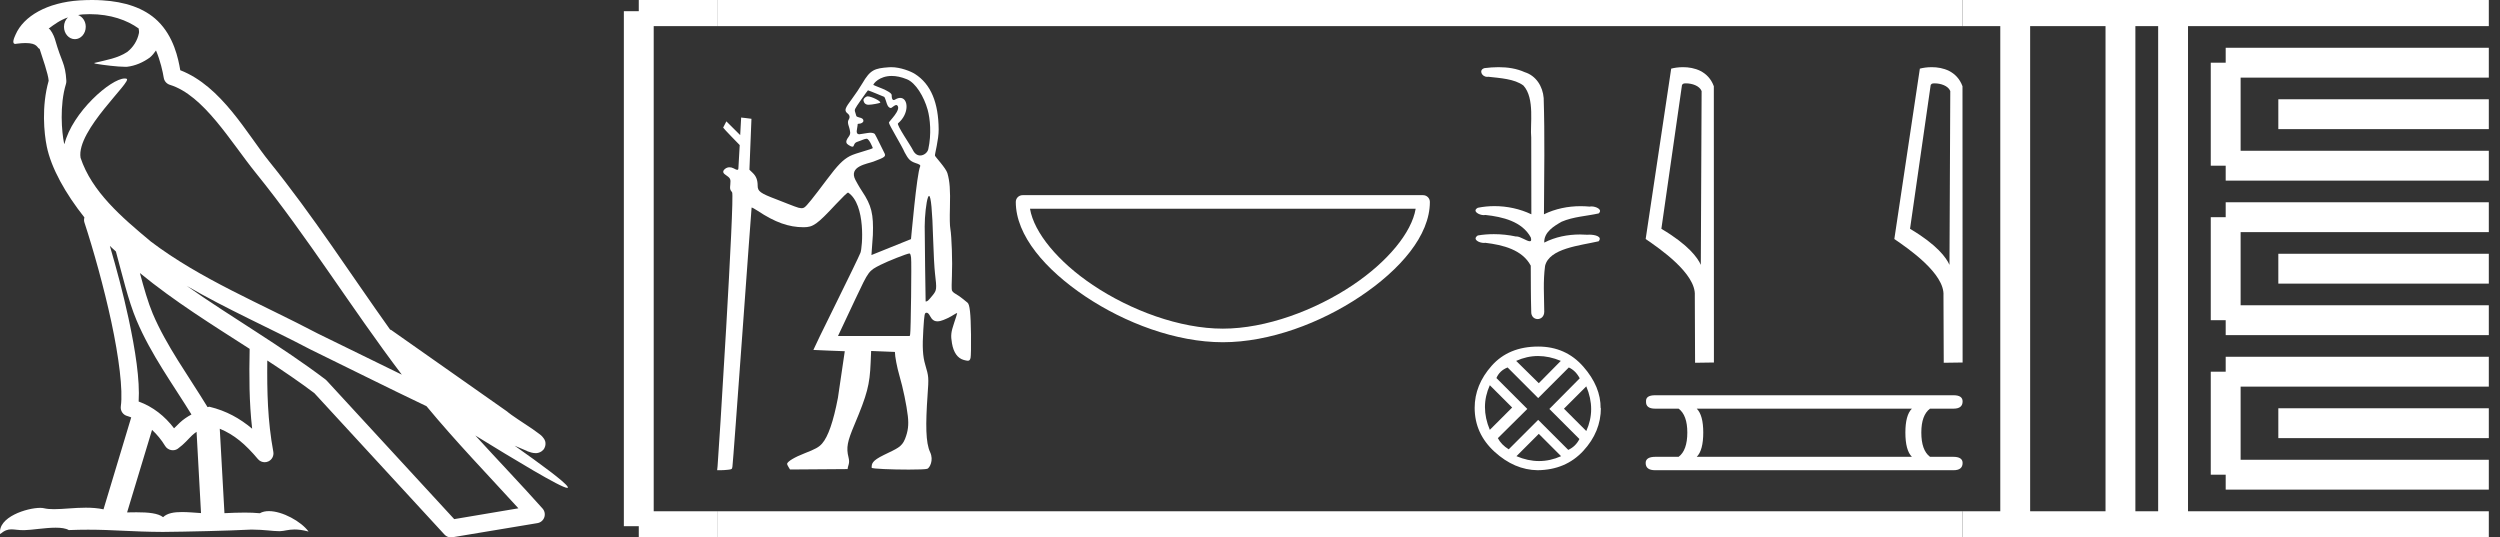 <?xml version="1.0" encoding="UTF-8" standalone="no"?>
<svg
   width="83.738"
   height="18.0"
   version="1.1"
   id="svg62"
   sodipodi:docname="wernebmeryshemau.svg"
   inkscape:version="1.1.1 (3bf5ae0d25, 2021-09-20)"
   xmlns:inkscape="http://www.inkscape.org/namespaces/inkscape"
   xmlns:sodipodi="http://sodipodi.sourceforge.net/DTD/sodipodi-0.dtd"
   xmlns="http://www.w3.org/2000/svg"
   xmlns:svg="http://www.w3.org/2000/svg">
  <rect width="100%" height="100%" fill="#333333" stroke="none"/>
  <defs
     id="defs66" />
  <sodipodi:namedview
     id="namedview64"
     pagecolor="#ffffff"
     bordercolor="#666666"
     borderopacity="1.0"
     inkscape:pageshadow="2"
     inkscape:pageopacity="0.0"
     inkscape:pagecheckerboard="0"
     showgrid="false"
     inkscape:zoom="16.420331"
     inkscape:cx="41.868828"
     inkscape:cy="8.9827667"
     inkscape:window-width="1920"
     inkscape:window-height="1001"
     inkscape:window-x="-9"
     inkscape:window-y="-9"
     inkscape:window-maximized="1"
     inkscape:current-layer="svg62" />
  <path
     d="M 3.009 0.474 C 3.703 0.474 4.257 0.675 4.644 0.953 C 4.65 1.006 4.664 1.06 4.653 1.112 C 4.603 1.361 4.458 1.59 4.257 1.743 C 3.941 1.95 3.56 2.01 3.2 2.099 C 3.11 2.109 3.181 2.13 3.231 2.139 C 3.461 2.178 3.938 2.238 4.202 2.238 C 4.221 2.238 4.238 2.237 4.254 2.237 C 4.532 2.205 4.795 2.089 5.02 1.926 C 5.099 1.859 5.167 1.776 5.225 1.69 C 5.372 2.036 5.452 2.403 5.485 2.607 C 5.503 2.717 5.581 2.806 5.687 2.84 C 6.826 3.189 7.725 4.749 8.566 5.789 C 10.296 7.926 11.766 10.315 13.459 12.549 C 12.522 12.093 11.588 11.633 10.65 11.175 C 8.729 10.164 6.728 9.359 5.045 8.085 C 5.042 8.083 5.039 8.079 5.037 8.077 C 4.067 7.269 3.074 6.417 2.698 5.284 C 2.55 4.364 4.455 2.707 4.24 2.638 C 4.222 2.632 4.2 2.629 4.176 2.629 C 3.718 2.629 2.423 3.756 2.157 4.83 C 2.154 4.816 2.146 4.799 2.143 4.785 C 2.07 4.429 1.989 3.529 2.211 2.806 C 2.221 2.772 2.224 2.737 2.222 2.702 C 2.206 2.411 2.162 2.238 2.098 2.068 C 2.035 1.899 1.959 1.724 1.838 1.303 C 1.807 1.195 1.696 0.975 1.63 0.958 C 1.816 0.82 2.005 0.677 2.275 0.583 L 2.275 0.583 C 2.196 0.659 2.143 0.769 2.143 0.897 C 2.143 1.126 2.307 1.312 2.508 1.312 C 2.709 1.312 2.872 1.126 2.872 0.897 L 2.872 0.894 C 2.871 0.71 2.763 0.558 2.617 0.504 C 2.67 0.497 2.713 0.485 2.771 0.482 C 2.852 0.476 2.932 0.474 3.009 0.474 ZM 3.68 8.237 C 3.745 8.302 3.815 8.361 3.882 8.424 C 4.096 9.204 4.294 10.065 4.574 10.729 C 5.057 11.874 5.79 12.87 6.413 13.883 C 6.261 13.965 6.129 14.058 6.029 14.152 C 5.948 14.229 5.894 14.281 5.83 14.346 C 5.521 13.939 5.124 13.623 4.644 13.449 C 4.689 12.726 4.536 11.737 4.305 10.662 C 4.126 9.831 3.904 9.003 3.68 8.237 ZM 4.686 9.145 C 5.835 10.09 7.114 10.883 8.362 11.685 C 8.344 12.595 8.344 13.463 8.446 14.36 C 8.033 14.014 7.587 13.763 7.019 13.625 C 7.015 13.624 7.012 13.624 7.009 13.624 C 6.989 13.624 6.972 13.636 6.952 13.636 C 6.303 12.573 5.569 11.577 5.115 10.502 C 4.959 10.133 4.822 9.652 4.686 9.145 ZM 5.093 14.399 C 5.256 14.552 5.405 14.728 5.533 14.94 C 5.576 15.01 5.649 15.058 5.729 15.075 C 5.749 15.079 5.77 15.081 5.79 15.081 C 5.85 15.081 5.909 15.063 5.959 15.027 C 6.175 14.871 6.307 14.703 6.436 14.581 C 6.483 14.536 6.533 14.5 6.584 14.464 L 6.733 17.186 C 6.52 17.172 6.298 17.151 6.096 17.151 C 5.832 17.151 5.601 17.187 5.463 17.323 C 5.294 17.189 4.966 17.159 4.572 17.159 C 4.471 17.159 4.366 17.161 4.257 17.163 L 5.093 14.399 ZM 6.251 9.574 L 6.251 9.574 C 7.605 10.361 9.035 10.988 10.386 11.699 C 10.388 11.7 10.39 11.701 10.392 11.702 C 11.687 12.333 12.978 12.983 14.286 13.606 C 15.27 14.795 16.338 15.901 17.364 17.026 C 16.648 17.146 15.931 17.268 15.214 17.388 C 13.792 15.842 12.369 14.299 10.947 12.753 C 10.936 12.74 10.924 12.728 10.91 12.717 C 9.411 11.58 7.758 10.635 6.251 9.574 ZM 3.076 0.0 C 2.941 0.0 2.803 0.005 2.665 0.013 C 1.58 0.084 0.792 0.539 0.523 1.157 C 0.482 1.25 0.377 1.471 0.516 1.471 C 0.53 1.471 0.547 1.468 0.568 1.463 C 0.683 1.448 0.778 1.442 0.857 1.442 C 1.275 1.442 1.237 1.615 1.327 1.637 C 1.417 1.919 1.617 2.483 1.63 2.705 C 1.386 3.566 1.477 4.468 1.566 4.903 C 1.715 5.635 2.196 6.487 2.827 7.283 C 2.813 7.338 2.809 7.394 2.827 7.449 C 3.129 8.371 3.479 9.618 3.73 10.785 C 3.981 11.953 4.123 13.062 4.047 13.608 C 4.025 13.759 4.121 13.9 4.268 13.936 C 4.313 13.947 4.352 13.967 4.395 13.981 L 3.467 17.06 C 3.273 17.018 3.072 17.005 2.874 17.005 C 2.493 17.005 2.118 17.055 1.81 17.055 C 1.685 17.055 1.57 17.047 1.47 17.023 C 1.438 17.015 1.395 17.011 1.345 17.011 C 0.909 17.011 -0.083 17.317 0.004 17.89 C 0.155 17.762 0.262 17.731 0.38 17.731 C 0.49 17.731 0.61 17.758 0.785 17.758 C 0.794 17.758 0.802 17.758 0.812 17.758 C 1.066 17.754 1.509 17.675 1.865 17.675 C 2.045 17.675 2.203 17.695 2.303 17.755 C 2.539 17.746 2.752 17.742 2.952 17.742 C 3.801 17.742 4.399 17.812 5.452 17.817 C 6.24 17.81 7.649 17.778 8.426 17.738 C 8.876 17.741 9.123 17.792 9.348 17.792 C 9.362 17.792 9.375 17.792 9.388 17.791 C 9.522 17.788 9.653 17.735 9.868 17.735 C 9.991 17.735 10.141 17.752 10.336 17.805 C 10.086 17.464 9.459 17.12 9.006 17.12 C 8.891 17.12 8.788 17.142 8.704 17.191 C 8.543 17.175 8.372 17.169 8.196 17.169 C 7.977 17.169 7.748 17.178 7.518 17.189 L 7.361 14.36 L 7.361 14.36 C 7.848 14.562 8.218 14.876 8.642 15.38 C 8.7 15.447 8.782 15.482 8.865 15.482 C 8.908 15.482 8.952 15.473 8.993 15.453 C 9.112 15.396 9.179 15.264 9.155 15.134 C 8.963 14.095 8.942 13.115 8.953 12.075 L 8.953 12.075 C 9.493 12.428 10.025 12.787 10.529 13.168 C 11.982 14.748 13.436 16.327 14.889 17.906 C 14.945 17.967 15.023 18 15.104 18 C 15.12 18 15.136 17.999 15.152 17.996 C 16.102 17.837 17.052 17.681 18.001 17.522 C 18.107 17.505 18.195 17.431 18.231 17.329 C 18.267 17.227 18.244 17.112 18.172 17.032 C 17.43 16.201 16.663 15.401 15.921 14.587 L 15.921 14.587 C 17.19 15.368 18.796 16.342 19 16.342 C 19.023 16.342 19.028 16.329 19.013 16.303 C 18.919 16.139 18.113 15.547 17.238 14.929 L 17.238 14.929 C 17.377 14.987 17.514 15.049 17.653 15.106 C 17.658 15.109 17.665 15.114 17.67 15.117 C 17.773 15.151 17.83 15.175 17.939 15.178 C 17.942 15.179 17.946 15.179 17.949 15.179 C 17.974 15.179 18.003 15.175 18.048 15.162 C 18.1 15.146 18.188 15.103 18.236 15.01 C 18.285 14.918 18.275 14.823 18.259 14.772 C 18.242 14.721 18.221 14.695 18.205 14.674 C 18.144 14.589 18.102 14.565 18.043 14.52 C 17.983 14.474 17.915 14.423 17.838 14.371 C 17.685 14.266 17.502 14.148 17.345 14.043 C 17.188 13.938 17.045 13.836 17.017 13.81 C 17.008 13.801 16.998 13.793 16.989 13.785 C 15.691 12.872 14.394 11.961 13.097 11.049 C 13.089 11.043 13.078 11.048 13.069 11.043 C 11.736 9.174 10.481 7.218 9.023 5.416 C 8.279 4.496 7.425 2.888 6.038 2.352 C 5.971 1.956 5.82 1.225 5.283 0.703 C 4.827 0.26 4.168 0.056 3.427 0.011 C 3.312 0.003 3.195 0.0 3.076 0.0 Z"
     style="fill:#ffffff;stroke:none"
     id="path2" />
  <path
     d="M 29.062 3.227 C 29.052 3.227 29.043 3.228 29.036 3.231 C 28.983 3.247 28.922 3.31 28.921 3.348 C 28.92 3.359 28.932 3.496 29.068 3.508 C 29.075 3.509 29.083 3.509 29.092 3.509 C 29.211 3.509 29.47 3.454 29.481 3.443 C 29.529 3.395 29.189 3.227 29.062 3.227 ZM 29.869 2.544 C 30.013 2.544 30.183 2.575 30.38 2.656 C 30.674 2.777 30.95 3.24 31.071 3.673 C 31.155 3.972 31.205 4.492 31.093 4.997 C 31.068 5.108 30.948 5.208 30.822 5.208 C 30.733 5.208 30.641 5.158 30.577 5.026 C 30.502 4.871 30.022 4.18 30.079 4.132 C 30.468 3.804 30.428 3.279 30.153 3.279 C 30.103 3.279 30.046 3.296 29.982 3.335 C 29.963 3.346 29.948 3.351 29.935 3.351 C 29.869 3.351 29.867 3.229 29.867 3.185 C 29.867 3.053 29.252 2.86 29.252 2.846 C 29.252 2.803 29.451 2.544 29.869 2.544 ZM 29.072 3.026 C 29.096 3.026 29.621 3.246 29.621 3.246 C 29.696 3.37 29.701 3.617 29.845 3.617 C 29.868 3.617 29.96 3.518 30.022 3.518 C 30.034 3.518 30.045 3.522 30.054 3.531 C 30.201 3.675 29.774 4.066 29.774 4.107 C 29.774 4.18 30.21 4.884 30.302 5.105 C 30.417 5.313 30.469 5.397 30.674 5.464 C 30.777 5.498 30.843 5.524 30.821 5.573 C 30.705 5.822 30.518 8.004 30.514 8.009 C 30.51 8.013 29.189 8.543 29.189 8.543 L 29.237 7.875 C 29.263 7.172 29.192 6.88 28.878 6.41 C 28.771 6.249 28.677 6.074 28.652 6.026 C 28.415 5.567 29.048 5.491 29.259 5.412 C 29.662 5.26 29.686 5.239 29.612 5.103 C 29.592 5.066 29.324 4.514 29.303 4.49 C 29.277 4.461 29.221 4.446 29.144 4.446 C 29.082 4.446 28.823 4.497 28.787 4.497 C 28.708 4.497 28.674 4.452 28.711 4.287 C 28.74 4.155 28.707 4.145 28.763 4.145 C 28.849 4.145 28.92 4.1 28.92 4.046 C 28.92 3.987 28.878 3.954 28.774 3.932 C 28.728 3.922 28.687 3.901 28.683 3.885 C 28.679 3.869 28.662 3.814 28.646 3.762 C 28.616 3.668 28.616 3.668 28.835 3.353 C 28.955 3.179 29.062 3.032 29.072 3.026 C 29.072 3.026 29.072 3.026 29.072 3.026 ZM 31.119 6.563 C 31.182 6.563 31.228 7.05 31.256 8.017 C 31.269 8.468 31.297 8.982 31.318 9.16 C 31.38 9.687 31.377 9.719 31.24 9.89 C 31.176 9.97 31.106 10.049 31.085 10.067 C 31.06 10.086 31.031 10.099 31.016 10.099 C 31.009 10.099 31.005 10.097 31.004 10.092 C 31 10.07 30.973 7.883 30.973 7.586 C 30.972 7.24 31.026 6.76 31.082 6.613 C 31.095 6.579 31.107 6.563 31.119 6.563 ZM 30.461 8.49 C 30.488 8.49 30.504 8.531 30.517 8.635 C 30.537 8.792 30.509 11.105 30.486 11.197 L 30.472 11.254 L 28.069 11.254 L 28.666 9.985 C 29.1 9.068 29.094 9.075 29.493 8.871 C 29.735 8.748 30.388 8.49 30.461 8.49 ZM 29.851 2.25 C 29.825 2.25 29.799 2.251 29.774 2.253 C 29.291 2.288 29.151 2.336 28.884 2.793 C 28.806 2.927 28.647 3.165 28.53 3.321 C 28.309 3.616 28.282 3.687 28.361 3.775 C 28.39 3.807 28.517 3.87 28.423 4.015 C 28.365 4.104 28.448 4.259 28.457 4.321 C 28.468 4.403 28.514 4.466 28.42 4.59 C 28.295 4.755 28.354 4.813 28.424 4.858 C 28.479 4.894 28.519 4.913 28.559 4.913 C 28.616 4.913 28.585 4.792 28.713 4.751 C 28.863 4.702 28.959 4.647 29.029 4.647 C 29.112 4.647 29.225 4.93 29.234 4.955 C 29.249 4.992 28.669 5.121 28.464 5.229 C 28.234 5.351 28.059 5.53 27.697 6.013 C 27.226 6.642 27.022 6.895 26.947 6.944 C 26.915 6.964 26.893 6.974 26.858 6.974 C 26.831 6.974 26.796 6.968 26.743 6.957 C 26.666 6.941 26.151 6.732 26.006 6.677 C 25.468 6.474 25.378 6.408 25.378 6.222 C 25.378 6.029 25.329 5.903 25.209 5.788 L 25.102 5.685 L 25.17 3.979 C 25.166 3.975 24.825 3.937 24.825 3.937 L 24.793 4.525 L 24.33 4.065 L 24.222 4.274 C 24.222 4.293 24.777 4.86 24.777 4.86 L 24.732 5.645 C 24.73 5.677 24.716 5.688 24.696 5.688 C 24.664 5.688 24.616 5.661 24.574 5.639 C 24.528 5.615 24.481 5.603 24.436 5.603 C 24.382 5.603 24.331 5.62 24.289 5.654 C 24.204 5.72 24.204 5.788 24.288 5.845 C 24.467 5.968 24.48 5.992 24.462 6.175 C 24.445 6.337 24.448 6.347 24.522 6.441 C 24.615 6.558 24.063 15.354 24.035 15.618 L 24.021 15.75 L 24.141 15.75 C 24.206 15.75 24.318 15.743 24.389 15.734 C 24.515 15.719 24.519 15.716 24.533 15.628 C 24.562 15.443 25.167 6.963 25.175 6.953 C 25.176 6.952 25.177 6.952 25.179 6.952 C 25.198 6.952 25.283 6.998 25.378 7.061 C 25.957 7.446 26.418 7.611 26.913 7.611 C 26.915 7.611 26.918 7.611 26.92 7.611 C 27.238 7.61 27.369 7.517 28.002 6.837 C 28.226 6.598 28.379 6.451 28.406 6.451 C 28.407 6.451 28.408 6.451 28.409 6.451 C 29.007 6.853 28.888 8.295 28.821 8.466 C 28.781 8.569 28.408 9.342 27.991 10.183 C 27.575 11.023 27.239 11.716 27.244 11.721 C 27.249 11.726 28.296 11.764 28.296 11.764 L 28.066 13.328 C 27.914 14.12 27.739 14.626 27.535 14.858 C 27.431 14.977 27.31 15.044 26.948 15.184 C 26.613 15.314 26.374 15.458 26.363 15.538 C 26.359 15.566 26.462 15.726 26.462 15.726 L 28.391 15.712 C 28.401 15.582 28.474 15.528 28.422 15.322 C 28.338 14.994 28.383 14.787 28.618 14.23 C 29.048 13.207 29.132 12.889 29.162 12.152 L 29.179 11.756 L 29.975 11.788 C 29.975 11.936 30.045 12.302 30.127 12.584 C 30.246 12.989 30.368 13.579 30.408 13.935 C 30.442 14.236 30.416 14.446 30.313 14.704 C 30.204 14.975 30.046 15.024 29.606 15.239 C 29.205 15.435 29.197 15.529 29.196 15.667 C 29.196 15.704 29.895 15.729 30.439 15.729 C 30.751 15.729 31.011 15.721 31.061 15.702 C 31.136 15.674 31.283 15.418 31.155 15.147 C 31.005 14.829 31 14.226 31.069 13.235 C 31.111 12.636 31.11 12.621 30.992 12.219 C 30.906 11.93 30.89 11.623 30.927 11.04 C 30.961 10.507 30.967 10.475 31.039 10.475 C 31.077 10.475 31.111 10.508 31.155 10.591 C 31.217 10.709 31.291 10.763 31.399 10.763 C 31.428 10.763 31.461 10.759 31.496 10.751 C 31.611 10.725 31.825 10.624 31.978 10.524 C 32.012 10.501 32.041 10.488 32.054 10.488 C 32.058 10.488 32.06 10.489 32.06 10.492 C 32.06 10.505 32.015 10.649 31.959 10.814 C 31.852 11.133 31.841 11.236 31.887 11.503 C 31.94 11.808 32.075 11.999 32.279 12.056 C 32.341 12.073 32.385 12.083 32.417 12.083 C 32.472 12.083 32.492 12.054 32.509 11.988 C 32.522 11.936 32.529 11.589 32.524 11.203 C 32.515 10.495 32.482 10.194 32.406 10.137 C 32.387 10.122 32.316 10.065 32.249 10.01 C 32.183 9.955 32.077 9.881 32.014 9.847 C 31.94 9.806 31.894 9.761 31.883 9.719 C 31.873 9.684 31.874 9.469 31.885 9.242 C 31.906 8.784 31.877 7.914 31.832 7.661 C 31.813 7.552 31.808 7.32 31.818 6.958 C 31.834 6.357 31.813 6.072 31.733 5.799 C 31.683 5.631 31.327 5.253 31.317 5.214 C 31.305 5.165 31.444 4.686 31.441 4.333 C 31.434 3.453 31.189 2.82 30.642 2.474 C 30.517 2.395 30.169 2.25 29.851 2.25 Z"
     style="fill:#ffffff;stroke:none"
     id="path4" />
  <path
     d="M 47.418 6.992 C 47.284 7.795 46.47 8.772 45.314 9.547 C 44.047 10.397 42.401 11.008 40.959 11.008 C 39.517 11.008 37.871 10.397 36.604 9.547 C 35.448 8.772 34.634 7.795 34.5 6.992 ZM 34.252 6.537 C 34.126 6.537 34.024 6.638 34.024 6.764 C 34.024 7.889 35.016 9.031 36.35 9.926 C 37.684 10.82 39.391 11.463 40.959 11.463 C 42.527 11.463 44.234 10.82 45.568 9.926 C 46.902 9.031 47.894 7.889 47.894 6.764 C 47.894 6.638 47.792 6.537 47.666 6.537 Z"
     style="fill:#ffffff;stroke:none"
     id="path6" />
  <path
     d="M 50.195 2.25 C 50.037 2.25 49.881 2.262 49.728 2.281 C 49.519 2.334 49.627 2.574 49.813 2.574 C 49.825 2.574 49.838 2.573 49.851 2.571 C 50.244 2.616 50.729 2.641 51.026 2.864 C 51.42 3.294 51.243 4.186 51.289 4.61 C 51.292 4.633 51.293 6.322 51.293 7.178 C 50.912 6.996 50.482 6.904 50.058 6.904 C 49.87 6.904 49.683 6.922 49.502 6.959 C 49.295 7.067 49.538 7.206 49.7 7.206 C 49.719 7.206 49.737 7.204 49.753 7.2 C 50.328 7.262 50.982 7.416 51.273 7.951 C 51.302 8.048 51.284 8.081 51.24 8.081 C 51.144 8.081 50.922 7.92 50.797 7.92 C 50.79 7.92 50.784 7.921 50.778 7.922 C 50.538 7.87 50.286 7.843 50.037 7.843 C 49.855 7.843 49.673 7.857 49.499 7.887 C 49.302 8.018 49.544 8.137 49.704 8.137 C 49.722 8.137 49.738 8.136 49.753 8.133 C 50.34 8.204 50.989 8.363 51.273 8.898 C 51.277 9.494 51.273 9.887 51.289 10.435 C 51.282 10.603 51.392 10.687 51.503 10.687 C 51.613 10.687 51.725 10.604 51.725 10.44 C 51.721 9.901 51.683 9.427 51.753 8.904 C 51.896 8.317 52.915 8.227 53.547 8.082 C 53.685 7.92 53.414 7.86 53.239 7.86 C 53.212 7.86 53.188 7.861 53.168 7.863 C 53.087 7.857 53.006 7.854 52.924 7.854 C 52.51 7.854 52.094 7.936 51.725 8.126 C 51.71 7.772 52.059 7.568 52.308 7.426 C 52.702 7.257 53.136 7.24 53.547 7.149 C 53.694 7.022 53.463 6.914 53.303 6.914 C 53.282 6.914 53.262 6.916 53.244 6.92 C 53.144 6.911 53.042 6.906 52.941 6.906 C 52.518 6.906 52.095 6.992 51.715 7.178 C 51.723 5.842 51.745 4.549 51.706 3.285 C 51.676 2.894 51.45 2.535 51.072 2.418 C 50.799 2.294 50.496 2.25 50.195 2.25 Z"
     style="fill:#ffffff;stroke:none"
     id="path8" />
  <path
     d="M 51.518 11.925 Q 51.892 11.925 52.28 12.088 L 51.542 12.835 L 50.784 12.088 Q 51.144 11.925 51.518 11.925 ZM 49.902 12.903 L 50.65 13.65 L 49.902 14.398 Q 49.576 13.622 49.902 12.903 ZM 53.133 12.941 Q 53.459 13.717 53.133 14.437 L 52.385 13.689 L 53.133 12.941 ZM 52.548 12.308 Q 52.778 12.414 52.913 12.672 L 51.896 13.698 L 52.903 14.705 Q 52.778 14.954 52.529 15.069 L 51.522 14.063 L 50.535 15.05 Q 50.286 14.897 50.171 14.676 L 51.158 13.698 L 50.123 12.663 Q 50.228 12.414 50.497 12.308 L 51.522 13.334 L 52.548 12.308 ZM 51.542 14.532 L 52.289 15.28 Q 51.925 15.443 51.551 15.443 Q 51.177 15.443 50.794 15.28 L 51.542 14.532 ZM 51.522 11.608 Q 50.535 11.608 49.964 12.251 Q 49.394 12.893 49.394 13.66 Q 49.394 14.523 50.06 15.132 Q 50.727 15.74 51.503 15.75 Q 52.443 15.74 53.032 15.103 Q 53.622 14.465 53.622 13.66 L 53.622 13.66 L 53.613 13.679 Q 53.622 12.95 53.032 12.279 Q 52.443 11.608 51.522 11.608 Z"
     style="fill:#ffffff;stroke:none"
     id="path10" />
  <path
     d="M 56.47 2.792 C 56.674 2.792 56.923 2.87 56.996 3.05 L 56.969 8.872 L 56.969 8.872 C 56.866 8.638 56.559 8.203 55.648 7.664 L 56.339 2.845 C 56.372 2.811 56.371 2.792 56.47 2.792 ZM 56.969 8.872 L 56.969 8.872 C 56.969 8.872 56.969 8.872 56.969 8.872 L 56.969 8.872 L 56.969 8.872 ZM 56.373 2.25 C 56.217 2.25 56.077 2.272 55.977 2.299 L 55.122 8.006 C 55.574 8.316 56.817 9.164 56.768 9.902 L 56.777 12.151 L 57.408 12.142 L 57.405 2.888 C 57.217 2.38 56.751 2.25 56.373 2.25 Z"
     style="fill:#ffffff;stroke:none"
     id="path12" />
  <path
     d="M 64.799 2.792 C 65.003 2.792 65.252 2.87 65.325 3.05 L 65.298 8.872 L 65.298 8.872 C 65.195 8.638 64.888 8.203 63.977 7.664 L 64.669 2.845 C 64.701 2.811 64.7 2.792 64.799 2.792 ZM 65.298 8.872 L 65.298 8.872 C 65.298 8.872 65.298 8.872 65.298 8.872 L 65.298 8.872 L 65.298 8.872 ZM 64.703 2.25 C 64.547 2.25 64.406 2.272 64.306 2.299 L 63.451 8.006 C 63.904 8.316 65.147 9.164 65.097 9.902 L 65.106 12.151 L 65.738 12.142 L 65.734 2.888 C 65.546 2.38 65.08 2.25 64.703 2.25 Z"
     style="fill:#ffffff;stroke:none"
     id="path14" />
  <path
     d="M 64.039 13.688 Q 63.821 13.906 63.821 14.488 Q 63.821 15.083 64.039 15.301 L 56.833 15.301 Q 57.051 15.083 57.051 14.488 Q 57.051 13.906 56.833 13.688 ZM 55.438 13.239 Q 55.122 13.239 55.134 13.445 Q 55.122 13.688 55.438 13.688 L 56.226 13.688 Q 56.517 13.906 56.517 14.488 Q 56.517 15.083 56.226 15.301 L 55.45 15.301 Q 55.122 15.301 55.122 15.507 Q 55.122 15.75 55.438 15.75 L 65.434 15.75 Q 65.738 15.75 65.738 15.507 Q 65.738 15.301 65.422 15.301 L 64.646 15.301 Q 64.355 15.083 64.355 14.488 Q 64.355 13.906 64.646 13.688 L 65.434 13.688 Q 65.738 13.688 65.738 13.445 Q 65.738 13.239 65.434 13.239 Z"
     style="fill:#ffffff;stroke:none"
     id="path16" />
  <path
     d="M 21.396 0.375 L 21.396 17.625 "
     style="fill:none;stroke:#ffffff;stroke-width:1"
     id="path18" />
  <path
     d="M 21.396 0.375 L 24.021 0.375 "
     style="fill:none;stroke:#ffffff;stroke-width:1"
     id="path20" />
  <path
     d="M 21.396 17.625 L 24.021 17.625 "
     style="fill:none;stroke:#ffffff;stroke-width:1"
     id="path22" />
  <path
     d="M 24.021 0.375 L 65.738 0.375 "
     style="fill:none;stroke:#ffffff;stroke-width:1"
     id="path24" />
  <path
     d="M 24.021 17.625 L 65.738 17.625 "
     style="fill:none;stroke:#ffffff;stroke-width:1"
     id="path26" />
  <path
     d="M 65.738 0.375 L 83.363 0.375 "
     style="fill:none;stroke:#ffffff;stroke-width:1"
     id="path28" />
  <path
     d="M 65.738 17.625 L 83.363 17.625 "
     style="fill:none;stroke:#ffffff;stroke-width:1"
     id="path30" />
  <path
     d="M 67.5 0.375 L 67.5 17.625 "
     style="fill:none;stroke:#ffffff;stroke-width:1"
     id="path32" />
  <path
     d="M 71.025 0.375 L 71.025 17.625 "
     style="fill:none;stroke:#ffffff;stroke-width:1"
     id="path34" />
  <path
     d="M 72.788 0.375 L 72.788 17.625 "
     style="fill:none;stroke:#ffffff;stroke-width:1"
     id="path36" />
  <path
     d="M 74.55 2.1 L 83.363 2.1 "
     style="fill:none;stroke:#ffffff;stroke-width:1"
     id="path38" />
  <path
     d="M 74.55 5.55 L 83.363 5.55 "
     style="fill:none;stroke:#ffffff;stroke-width:1"
     id="path40" />
  <path
     d="M 74.55 2.1 L 74.55 5.55 "
     style="fill:none;stroke:#ffffff;stroke-width:1"
     id="path42" />
  <path
     d="M 76.313 3.825 L 83.363 3.825 "
     style="fill:none;stroke:#ffffff;stroke-width:1"
     id="path44" />
  <path
     d="M 74.55 7.275 L 83.363 7.275 "
     style="fill:none;stroke:#ffffff;stroke-width:1"
     id="path46" />
  <path
     d="M 74.55 10.725 L 83.363 10.725 "
     style="fill:none;stroke:#ffffff;stroke-width:1"
     id="path48" />
  <path
     d="M 74.55 7.275 L 74.55 10.725 "
     style="fill:none;stroke:#ffffff;stroke-width:1"
     id="path50" />
  <path
     d="M 76.313 9 L 83.363 9 "
     style="fill:none;stroke:#ffffff;stroke-width:1"
     id="path52" />
  <path
     d="M 74.55 12.45 L 83.363 12.45 "
     style="fill:none;stroke:#ffffff;stroke-width:1"
     id="path54" />
  <path
     d="M 74.55 15.9 L 83.363 15.9 "
     style="fill:none;stroke:#ffffff;stroke-width:1"
     id="path56" />
  <path
     d="M 74.55 12.45 L 74.55 15.9 "
     style="fill:none;stroke:#ffffff;stroke-width:1"
     id="path58" />
  <path
     d="M 76.313 14.175 L 83.363 14.175 "
     style="fill:none;stroke:#ffffff;stroke-width:1"
     id="path60" />
</svg>
